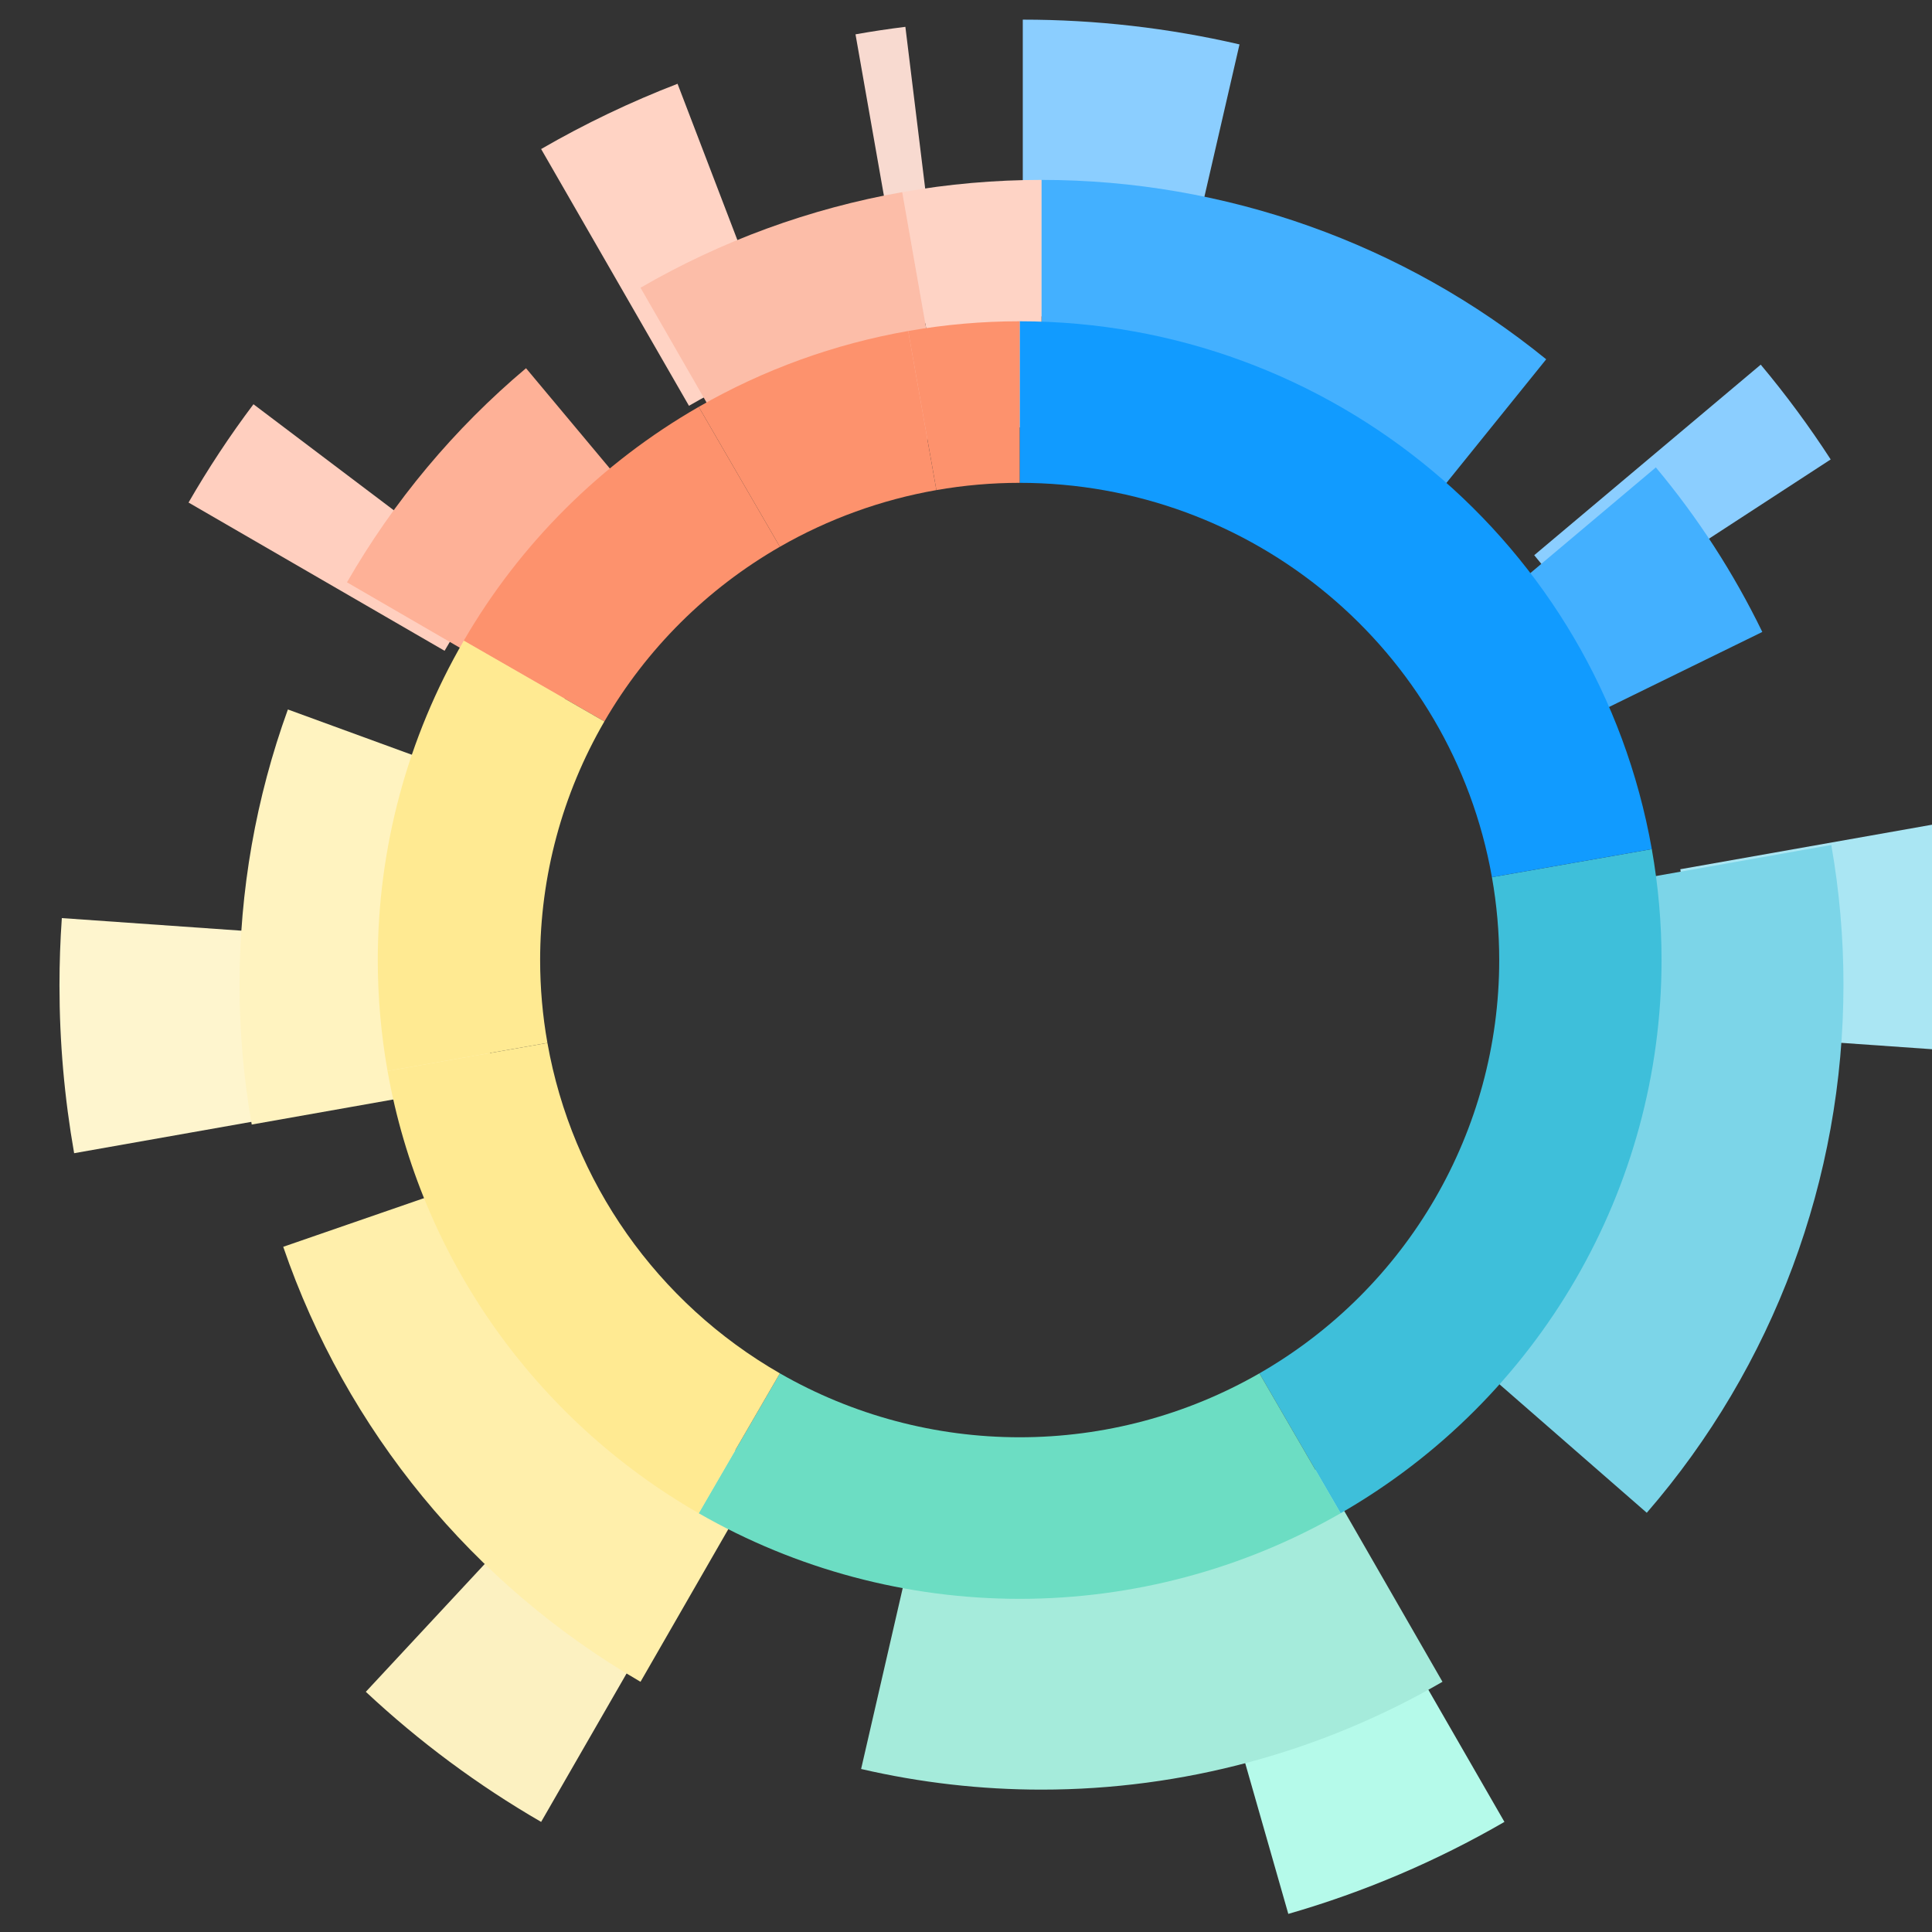 <?xml version="1.0" encoding="UTF-8" standalone="no"?>
<!DOCTYPE svg PUBLIC "-//W3C//DTD SVG 1.1//EN" "http://www.w3.org/Graphics/SVG/1.1/DTD/svg11.dtd">
<svg width="100%" height="100%" viewBox="0 0 80 80" version="1.1" xmlns="http://www.w3.org/2000/svg" xmlns:xlink="http://www.w3.org/1999/xlink" xml:space="preserve" xmlns:serif="http://www.serif.com/" style="fill-rule:evenodd;clip-rule:evenodd;stroke-linejoin:round;stroke-miterlimit:2;">
    <rect x="0" y="0" width="80" height="80" fill="#333333" stroke="none"/>
    <g transform="matrix(1,0,0,1,-209,-1462)">
        <g transform="matrix(1,0,0,1,2862.87,520.217)">
            <g transform="matrix(0.521,0,0,0.521,-3102.03,959.293)">
                <rect x="859.943" y="-33.506" width="153.506" height="153.506" style="fill:none;"/>
            </g>
            <g transform="matrix(1.334,0,0,1.334,-7862.46,-626.827)">
                <g transform="matrix(0.122,0,0,0.216,4472.32,1404.52)">
                    <g transform="matrix(1.021,-4.44089e-17,-2.67147e-16,0.378,350.57,-1208.08)">
                        <g transform="matrix(1.065,0,0,1.629,-14234.1,-3519.5)">
                            <path d="M9226.74,2649.05C9227.1,2643.82 9227.28,2638.57 9227.28,2633.33C9227.28,2620.2 9226.14,2607.11 9223.86,2594.18L9155.73,2606.2C9157.3,2615.16 9158.1,2624.23 9158.1,2633.33C9158.1,2636.96 9157.97,2640.6 9157.72,2644.22L9226.74,2649.05Z" style="fill:rgb(170,230,243);"/>
                        </g>
                        <g transform="matrix(1.065,0,0,1.629,-14234.1,-3519.5)">
                            <path d="M9190.92,2510.56C9185.92,2502.86 9180.45,2495.47 9174.55,2488.44L9121.55,2532.91C9125.64,2537.79 9129.43,2542.91 9132.9,2548.24L9190.92,2510.56Z" style="fill:rgb(139,206,255);"/>
                        </g>
                        <g transform="matrix(1.065,2.46519e-32,-4.93038e-32,1.629,-14234.1,-3519.5)">
                            <path d="M9052.59,2413.7C9035.96,2409.86 9018.95,2407.92 9001.88,2407.92L9001.88,2477.11C9013.71,2477.11 9025.5,2478.45 9037.02,2481.11L9052.59,2413.7Z" style="fill:rgb(139,206,255);"/>
                        </g>
                        <g transform="matrix(1.065,0,0,1.629,-14234.1,-3519.5)">
                            <path d="M8974.41,2409.6C8970.51,2410.08 8966.62,2410.66 8962.74,2411.35L8974.76,2479.48C8977.44,2479.01 8980.14,2478.61 8982.84,2478.27L8974.41,2409.6Z" style="fill:rgb(248,218,208);"/>
                        </g>
                        <g transform="matrix(1.065,0,0,1.629,-14234.1,-3519.5)">
                            <path d="M8821.87,2497.68C8816.34,2505.01 8811.27,2512.67 8806.68,2520.62L8866.59,2555.22C8869.78,2549.71 8873.29,2544.39 8877.12,2539.31L8821.87,2497.68Z" style="fill:rgb(255,207,191);"/>
                        </g>
                        <g transform="matrix(1.065,0,0,1.629,-14234.1,-3519.5)">
                            <path d="M8777.03,2617.6C8776.66,2622.84 8776.48,2628.08 8776.48,2633.33C8776.48,2646.45 8777.63,2659.54 8779.91,2672.47L8848.04,2660.45C8846.46,2651.5 8845.67,2642.42 8845.67,2633.33C8845.67,2629.69 8845.79,2626.05 8846.05,2622.43L8777.03,2617.6Z" style="fill:rgb(254,245,206);"/>
                        </g>
                        <g transform="matrix(1.065,0,0,1.629,-14234.1,-3519.5)">
                            <path d="M8921.1,2422.89C8910.08,2427.13 8899.41,2432.22 8889.18,2438.12L8923.77,2498.04C8930.86,2493.95 8938.26,2490.42 8945.9,2487.49L8921.1,2422.89Z" style="fill:rgb(255,211,196);"/>
                        </g>
                        <g transform="matrix(1.065,0,0,1.629,-14234.1,-3519.5)">
                            <path d="M9064.01,2850C9081.68,2844.93 9098.66,2837.72 9114.58,2828.53L9079.99,2768.61C9068.96,2774.98 9057.19,2779.98 9044.94,2783.49L9064.01,2850Z" style="fill:rgb(181,250,234);"/>
                        </g>
                        <g transform="matrix(1.065,0,0,1.629,-14234.1,-3519.5)">
                            <path d="M8848.16,2798.17C8860.64,2809.81 8874.4,2820 8889.18,2828.53L8923.77,2768.61C8913.53,2762.7 8903.99,2755.64 8895.34,2747.58L8848.16,2798.17Z" style="fill:rgb(252,241,193);"/>
                        </g>
                    </g>
                    <g transform="matrix(0.85,-3.70074e-17,-2.22623e-16,0.315,-439.321,-1159.66)">
                        <g transform="matrix(1.065,0,0,1.629,-14234.1,-3519.5)">
                            <path d="M9172,2781.2C9207.65,2740.19 9227.28,2687.67 9227.28,2633.33C9227.28,2620.2 9226.14,2607.11 9223.86,2594.18L9148.36,2607.5C9149.87,2616.02 9150.62,2624.67 9150.62,2633.33C9150.62,2669.19 9137.67,2703.84 9114.14,2730.91L9172,2781.2Z" style="fill:rgb(124,213,232);"/>
                        </g>
                        <g transform="matrix(1.065,0,0,1.629,-14234.1,-3519.5)">
                            <path d="M9204.47,2534.52C9196.41,2517.99 9186.37,2502.52 9174.55,2488.44L9121.55,2532.91C9129.74,2542.67 9136.7,2553.39 9142.29,2564.85L9204.47,2534.52Z" style="fill:rgb(67,176,255);"/>
                        </g>
                        <g transform="matrix(1.065,2.46519e-32,-4.93038e-32,1.629,-14234.1,-3519.5)">
                            <path d="M9143.73,2458.16C9103.6,2425.66 9053.52,2407.92 9001.88,2407.92L9001.88,2477.11C9037.67,2477.11 9072.38,2489.4 9100.19,2511.92L9143.73,2458.16Z" style="fill:rgb(67,176,255);"/>
                        </g>
                        <g transform="matrix(1.065,0,0,1.629,-14234.1,-3519.5)">
                            <path d="M9001.88,2407.92C8988.76,2407.92 8975.66,2409.07 8962.74,2411.35L8974.76,2479.48C8983.71,2477.9 8992.79,2477.11 9001.88,2477.11L9001.88,2407.92Z" style="fill:rgb(254,211,197);"/>
                        </g>
                        <g transform="matrix(1.065,0,0,1.629,-14234.1,-3519.5)">
                            <path d="M8857,2460.66C8836.85,2477.56 8819.83,2497.85 8806.68,2520.62L8866.59,2555.22C8875.71,2539.44 8887.51,2525.37 8901.47,2513.66L8857,2460.66Z" style="fill:rgb(254,177,151);"/>
                        </g>
                        <g transform="matrix(1.065,0,0,1.629,-14234.1,-3519.5)">
                            <path d="M8790.07,2556.23C8781.08,2580.94 8776.48,2607.03 8776.48,2633.33C8776.48,2646.45 8777.63,2659.54 8779.91,2672.47L8848.04,2660.45C8846.46,2651.5 8845.67,2642.42 8845.67,2633.33C8845.67,2615.1 8848.85,2597.02 8855.09,2579.9L8790.07,2556.23Z" style="fill:rgb(255,243,192);"/>
                        </g>
                        <g transform="matrix(1.065,0,0,1.629,-14234.1,-3519.5)">
                            <path d="M8962.74,2411.35C8936.85,2415.91 8911.95,2424.97 8889.18,2438.12L8923.77,2498.04C8939.56,2488.93 8956.81,2482.65 8974.76,2479.48L8962.74,2411.35Z" style="fill:rgb(252,189,168);"/>
                        </g>
                        <g transform="matrix(1.065,0,0,1.629,-14234.1,-3519.5)">
                            <path d="M8951.18,2852.95C8967.81,2856.79 8984.82,2858.73 9001.88,2858.73C9041.45,2858.73 9080.32,2848.31 9114.58,2828.53L9079.99,2768.61C9056.24,2782.32 9029.3,2789.54 9001.88,2789.54C8990.06,2789.54 8978.27,2788.2 8966.74,2785.54L8951.18,2852.95Z" style="fill:rgb(165,235,219);"/>
                        </g>
                        <g transform="matrix(1.065,0,0,1.629,-14234.1,-3519.5)">
                            <path d="M8788.76,2706.71C8806.45,2758.09 8842.12,2801.36 8889.18,2828.53L8923.77,2768.61C8891.16,2749.78 8866.44,2719.8 8854.18,2684.18L8788.76,2706.71Z" style="fill:rgb(255,239,171);"/>
                        </g>
                    </g>
                </g>
                <g transform="matrix(0.083,-6.4055e-18,-2.18024e-17,0.054,4321.85,1164.08)">
                    <g>
                        <g transform="matrix(1.065,0,0,1.629,-14234.1,-3519.5)">
                            <path d="M9114.58,2828.53C9184.32,2788.26 9227.28,2713.85 9227.28,2633.33C9227.28,2620.2 9226.14,2607.11 9223.86,2594.18L9167.72,2604.08C9169.42,2613.74 9170.28,2623.52 9170.28,2633.33C9170.28,2693.49 9138.18,2749.08 9086.08,2779.16L9114.58,2828.53Z" style="fill:rgb(62,191,218);"/>
                        </g>
                        <g transform="matrix(1.065,0,0,1.629,-14234.1,-3519.5)">
                            <path d="M9223.86,2594.18C9204.86,2486.46 9111.27,2407.92 9001.88,2407.92L9001.88,2464.93C9083.6,2464.93 9153.53,2523.61 9167.72,2604.08L9223.86,2594.18Z" style="fill:rgb(17,155,255);"/>
                        </g>
                        <g transform="matrix(1.065,0,0,1.629,-14234.1,-3519.5)">
                            <path d="M9001.88,2407.92C8988.76,2407.92 8975.66,2409.07 8962.74,2411.35L8972.64,2467.49C8982.3,2465.79 8992.08,2464.93 9001.88,2464.93L9001.88,2407.92Z" style="fill:rgb(253,146,109);"/>
                        </g>
                        <g transform="matrix(1.065,0,0,1.629,-14234.1,-3519.5)">
                            <path d="M8889.18,2438.12C8854.92,2457.91 8826.46,2486.36 8806.68,2520.62L8856.05,2549.13C8870.83,2523.53 8892.09,2502.27 8917.68,2487.49L8889.18,2438.12Z" style="fill:rgb(253,146,109);"/>
                        </g>
                        <g transform="matrix(1.065,0,0,1.629,-14234.1,-3519.5)">
                            <path d="M8806.68,2520.62C8786.9,2554.89 8776.48,2593.76 8776.48,2633.33C8776.48,2646.45 8777.63,2659.54 8779.91,2672.47L8836.05,2662.57C8834.34,2652.91 8833.49,2643.13 8833.49,2633.33C8833.49,2603.77 8841.27,2574.73 8856.05,2549.13L8806.68,2520.62Z" style="fill:rgb(255,234,146);"/>
                        </g>
                        <g transform="matrix(1.065,0,0,1.629,-14234.1,-3519.5)">
                            <path d="M8962.74,2411.35C8936.85,2415.91 8911.95,2424.97 8889.18,2438.12L8917.68,2487.49C8934.7,2477.67 8953.3,2470.9 8972.64,2467.49L8962.74,2411.35Z" style="fill:rgb(253,146,109);"/>
                        </g>
                        <g transform="matrix(1.065,0,0,1.629,-14234.1,-3519.5)">
                            <path d="M8889.18,2828.53C8923.45,2848.31 8962.32,2858.73 9001.88,2858.73C9041.45,2858.73 9080.32,2848.31 9114.58,2828.53L9086.08,2779.16C9060.48,2793.94 9031.44,2801.72 9001.88,2801.72C8972.32,2801.72 8943.28,2793.94 8917.68,2779.16L8889.18,2828.53Z" style="fill:rgb(108,221,195);"/>
                        </g>
                        <g transform="matrix(1.065,0,0,1.629,-14234.1,-3519.5)">
                            <path d="M8779.91,2672.47C8791.47,2738.08 8831.48,2795.22 8889.18,2828.53L8917.68,2779.16C8874.58,2754.27 8844.69,2711.59 8836.05,2662.57L8779.91,2672.47Z" style="fill:rgb(255,234,146);"/>
                        </g>
                    </g>
                </g>
            </g>
        </g>
    </g>
</svg>
